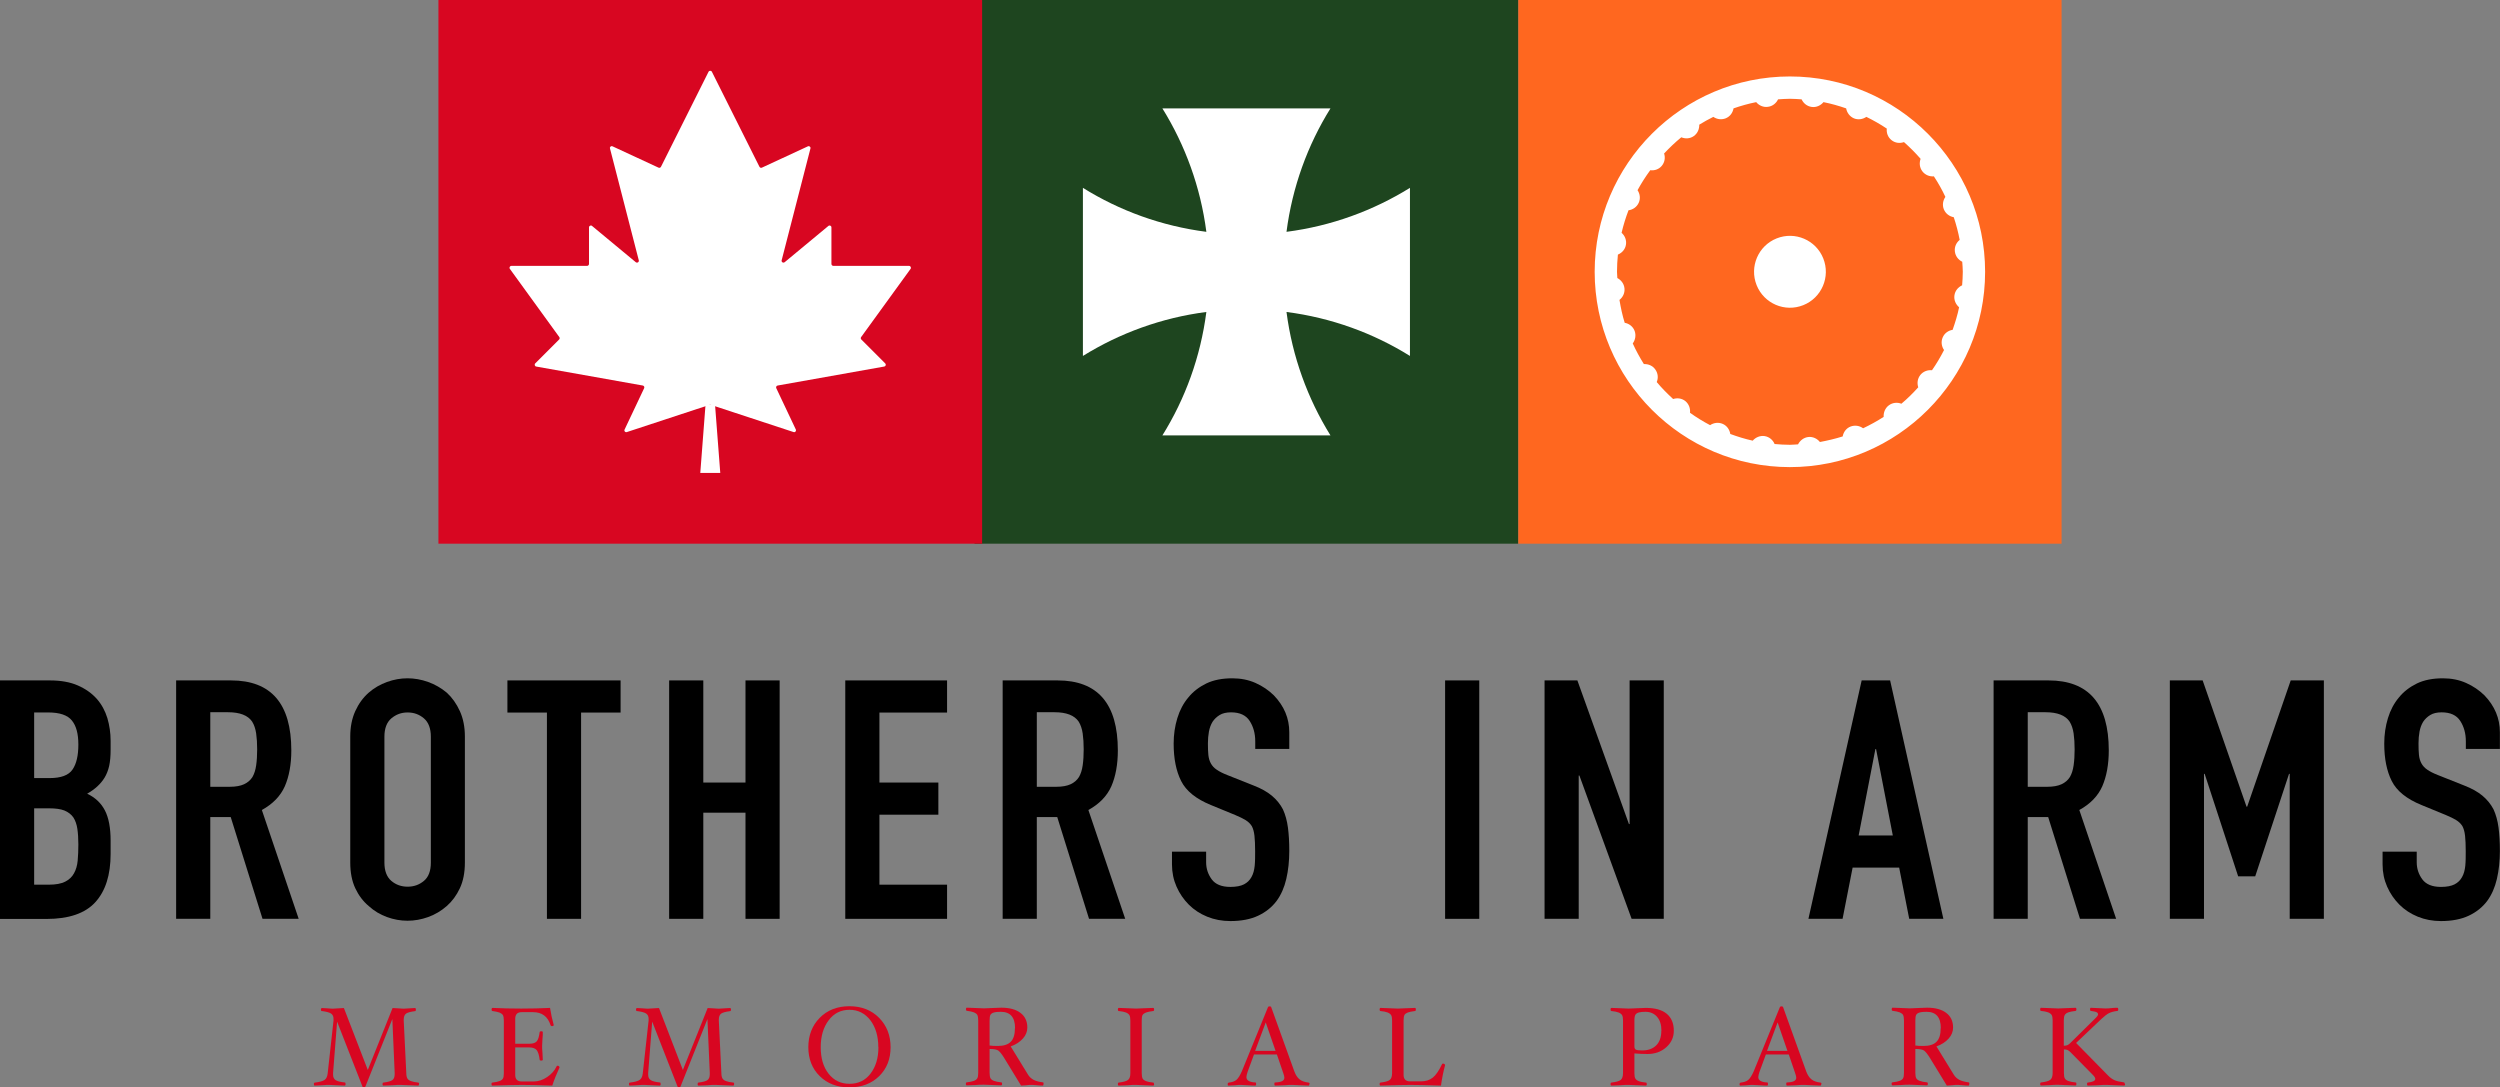 <?xml version="1.0" encoding="UTF-8"?>
<svg id="Layer_2" data-name="Layer 2" xmlns="http://www.w3.org/2000/svg" viewBox="0 0 223.98 97.42">
  <rect x="0" y="0" width="223.98" height="97.42" fill="#808080" stroke="none"/>
  <defs>
    <style>
      .cls-1 {
        fill: #fff;
      }

      .cls-2 {
        fill: #1e451f;
      }

      .cls-3 {
        fill: #ff671f;
      }

      .cls-4 {
        fill: #d80621;
      }
    </style>
  </defs>
  <g id="Layer_1-2" data-name="Layer 1">
    <g>
      <g>
        <g>
          <path d="M0,82.32v-21.36h4.47c.98,0,1.82.15,2.5.45.69.3,1.25.7,1.7,1.2.44.5.75,1.08.95,1.73.19.65.29,1.33.29,2.03v.78c0,.58-.04,1.07-.13,1.47-.09.4-.23.75-.41,1.05-.34.56-.86,1.04-1.56,1.44.72.34,1.25.84,1.59,1.5.34.66.51,1.56.51,2.7v1.2c0,1.88-.46,3.32-1.37,4.32s-2.37,1.5-4.37,1.5H0ZM3.06,63.83v5.88h1.38c1.02,0,1.71-.25,2.06-.77.35-.51.52-1.25.52-2.23s-.19-1.68-.58-2.16c-.39-.48-1.09-.72-2.12-.72h-1.26ZM3.06,72.42v6.84h1.32c.62,0,1.1-.09,1.46-.27.35-.18.62-.43.79-.75.18-.32.29-.7.33-1.14s.06-.92.06-1.44-.03-1.01-.09-1.41c-.06-.4-.18-.74-.36-1.02-.2-.28-.47-.48-.81-.62-.34-.13-.79-.19-1.35-.19h-1.35Z"/>
          <path d="M15.78,82.32v-21.36h4.92c3.6,0,5.4,2.09,5.4,6.27,0,1.26-.2,2.33-.58,3.21-.39.88-1.08,1.59-2.06,2.13l3.3,9.75h-3.24l-2.85-9.12h-1.83v9.12h-3.06ZM18.84,63.83v6.66h1.74c.54,0,.97-.08,1.29-.23.32-.15.57-.36.75-.65.16-.28.27-.62.33-1.04.06-.41.09-.89.09-1.43s-.03-1.01-.09-1.43c-.06-.41-.18-.77-.36-1.06-.38-.56-1.1-.84-2.16-.84h-1.59Z"/>
          <path d="M31.38,65.99c0-.86.15-1.62.45-2.28.3-.66.7-1.21,1.2-1.65.48-.42,1.03-.74,1.64-.96.61-.22,1.22-.33,1.84-.33s1.24.11,1.85.33c.61.22,1.17.54,1.67.96.48.44.87.99,1.17,1.65.3.66.45,1.42.45,2.28v11.28c0,.9-.15,1.67-.45,2.31-.3.64-.69,1.17-1.17,1.59-.5.44-1.06.77-1.67.99-.61.22-1.23.33-1.85.33s-1.24-.11-1.84-.33c-.61-.22-1.16-.55-1.64-.99-.5-.42-.9-.95-1.2-1.59-.3-.64-.45-1.41-.45-2.31v-11.28ZM34.44,77.28c0,.74.21,1.29.62,1.64s.9.52,1.46.52,1.04-.17,1.46-.52.62-.9.62-1.64v-11.28c0-.74-.21-1.29-.62-1.64-.41-.35-.89-.53-1.46-.53s-1.04.18-1.46.53c-.41.35-.62.9-.62,1.64v11.28Z"/>
          <path d="M49,82.32v-18.48h-3.54v-2.88h10.14v2.88h-3.54v18.48h-3.06Z"/>
          <path d="M59.95,82.32v-21.36h3.06v9.15h3.78v-9.15h3.06v21.36h-3.06v-9.51h-3.78v9.51h-3.06Z"/>
          <path d="M75.73,82.32v-21.36h9.12v2.88h-6.06v6.27h5.28v2.88h-5.28v6.27h6.06v3.06h-9.12Z"/>
          <path d="M89.83,82.32v-21.36h4.92c3.6,0,5.4,2.09,5.4,6.27,0,1.26-.2,2.33-.58,3.21-.39.88-1.08,1.59-2.06,2.13l3.3,9.75h-3.24l-2.85-9.12h-1.83v9.12h-3.06ZM92.89,63.83v6.66h1.74c.54,0,.97-.08,1.29-.23.32-.15.57-.36.75-.65.16-.28.27-.62.33-1.04.06-.41.09-.89.09-1.43s-.03-1.01-.09-1.43c-.06-.41-.18-.77-.36-1.06-.38-.56-1.1-.84-2.16-.84h-1.59Z"/>
          <path d="M115.52,67.1h-3.06v-.69c0-.7-.17-1.31-.5-1.82-.33-.51-.88-.77-1.67-.77-.42,0-.76.08-1.02.24-.26.16-.47.36-.63.6-.16.26-.27.56-.33.89s-.09.67-.09,1.04c0,.42.01.77.04,1.05.03.28.1.53.22.75s.29.41.53.57c.23.16.54.32.95.48l2.34.93c.68.26,1.23.57,1.65.92.42.35.75.76.99,1.22.22.48.37,1.03.45,1.64.08.61.12,1.31.12,2.09,0,.9-.09,1.74-.27,2.51-.18.77-.47,1.43-.87,1.97-.42.56-.97,1-1.65,1.32-.68.32-1.51.48-2.49.48-.74,0-1.43-.13-2.07-.39-.64-.26-1.19-.62-1.65-1.08-.46-.46-.83-1-1.1-1.61-.27-.61-.41-1.27-.41-2v-1.14h3.06v.96c0,.56.17,1.07.5,1.52.33.45.89.68,1.67.68.52,0,.93-.08,1.22-.23.29-.15.51-.36.67-.65.16-.28.25-.62.29-1.01s.04-.83.04-1.31c0-.56-.02-1.02-.06-1.38-.04-.36-.12-.65-.24-.87-.14-.22-.33-.4-.56-.54-.23-.14-.54-.29-.92-.45l-2.19-.9c-1.32-.54-2.21-1.25-2.66-2.15s-.67-2.01-.67-3.35c0-.8.11-1.56.33-2.28.22-.72.55-1.34.99-1.86.42-.52.96-.93,1.61-1.25.65-.31,1.42-.46,2.33-.46.76,0,1.46.14,2.08.42.63.28,1.17.65,1.64,1.11.92.96,1.38,2.06,1.38,3.3v1.5Z"/>
          <path d="M129.47,82.32v-21.36h3.06v21.36h-3.06Z"/>
          <path d="M138.38,82.32v-21.36h2.94l4.62,12.87h.06v-12.87h3.06v21.36h-2.88l-4.68-12.84h-.06v12.84h-3.06Z"/>
          <path d="M162.02,82.32l4.77-21.36h2.55l4.77,21.36h-3.06l-.9-4.59h-4.17l-.9,4.59h-3.06ZM169.58,74.85l-1.5-7.74h-.06l-1.5,7.74h3.06Z"/>
          <path d="M178.61,82.32v-21.36h4.92c3.6,0,5.4,2.09,5.4,6.27,0,1.26-.2,2.33-.58,3.21-.39.88-1.08,1.59-2.06,2.13l3.3,9.75h-3.24l-2.85-9.12h-1.83v9.12h-3.06ZM181.67,63.83v6.66h1.74c.54,0,.97-.08,1.29-.23.32-.15.57-.36.75-.65.16-.28.27-.62.33-1.04.06-.41.09-.89.09-1.43s-.03-1.01-.09-1.43c-.06-.41-.18-.77-.36-1.06-.38-.56-1.1-.84-2.16-.84h-1.59Z"/>
          <path d="M194.4,82.32v-21.36h2.94l3.93,11.31h.06l3.9-11.31h2.97v21.36h-3.06v-12.99h-.06l-3.03,9.18h-1.53l-3-9.18h-.06v12.99h-3.06Z"/>
          <path d="M223.98,67.1h-3.06v-.69c0-.7-.17-1.31-.5-1.82-.33-.51-.88-.77-1.67-.77-.42,0-.76.08-1.02.24-.26.16-.47.36-.63.6-.16.26-.27.56-.33.89s-.09.67-.09,1.04c0,.42.01.77.04,1.05.03.28.1.53.22.75s.29.41.53.57c.23.16.54.32.95.48l2.34.93c.68.26,1.23.57,1.65.92.42.35.75.76.99,1.22.22.48.37,1.03.45,1.64.08.61.12,1.31.12,2.09,0,.9-.09,1.74-.27,2.51-.18.77-.47,1.43-.87,1.97-.42.56-.97,1-1.65,1.32-.68.32-1.51.48-2.49.48-.74,0-1.43-.13-2.07-.39-.64-.26-1.19-.62-1.65-1.08-.46-.46-.83-1-1.1-1.61-.27-.61-.41-1.27-.41-2v-1.14h3.06v.96c0,.56.17,1.07.5,1.52.33.45.89.68,1.67.68.52,0,.93-.08,1.22-.23.29-.15.51-.36.67-.65.16-.28.25-.62.29-1.01s.04-.83.04-1.31c0-.56-.02-1.02-.06-1.38-.04-.36-.12-.65-.24-.87-.14-.22-.33-.4-.56-.54-.23-.14-.54-.29-.92-.45l-2.19-.9c-1.32-.54-2.21-1.25-2.66-2.15s-.67-2.01-.67-3.35c0-.8.11-1.56.33-2.28.22-.72.55-1.34.99-1.86.42-.52.96-.93,1.61-1.25.65-.31,1.42-.46,2.33-.46.76,0,1.46.14,2.08.42.63.28,1.17.65,1.64,1.11.92.96,1.38,2.06,1.38,3.3v1.5Z"/>
        </g>
        <g>
          <path class="cls-4" d="M37.54,97.12c0,.09-.03.14-.08.14-.22,0-.5-.01-.81-.03-.31-.02-.56-.03-.76-.03s-.45,0-.74.03c-.31.02-.57.03-.79.03-.06,0-.09-.05-.09-.14,0-.08.03-.13.08-.13.39-.05.66-.12.8-.22s.21-.28.21-.55v-.08l-.21-4.84-2.41,6.04c-.02.05-.07.08-.14.08s-.12-.03-.13-.08l-2.27-5.81-.36,4.61c0,.06,0,.11,0,.15,0,.22.08.38.23.48s.43.17.82.21c.05,0,.07.05.07.14,0,.09-.03.14-.09.14-.17,0-.41-.01-.71-.03-.28-.02-.49-.03-.65-.03-.17,0-.39,0-.68.03-.28.02-.49.03-.64.03-.05,0-.07-.05-.07-.14,0-.08.03-.13.09-.13.42-.05.71-.13.87-.24.16-.11.25-.31.28-.61l.52-4.71c0-.06,0-.11,0-.16,0-.22-.08-.37-.23-.47s-.43-.17-.83-.22c-.05,0-.07-.05-.07-.14,0-.03,0-.06.03-.09.02-.03.04-.04.06-.04.12,0,.3.01.52.03.19.02.33.03.43.03.12,0,.28-.01.5-.03.22-.02.4-.03.52-.03l2.14,5.55,2.22-5.55c.13,0,.31.01.52.03.2.02.35.03.46.03.14,0,.31-.01.5-.03.2-.02.38-.03.52-.03.06,0,.09.05.09.14s-.03.14-.08.14c-.39.05-.66.12-.8.22s-.21.28-.21.55v.08l.23,4.71c0,.23.05.4.11.49.06.09.17.17.32.22.15.06.37.1.64.13.05,0,.08.05.08.13Z"/>
          <path class="cls-4" d="M50.14,95.61c-.27.58-.49,1.13-.66,1.65-1.26-.04-2.15-.06-2.69-.06s-1.42.02-2.68.06c-.05,0-.08-.05-.08-.14,0-.08.03-.13.08-.13.28-.03.49-.08.63-.13.15-.05.25-.13.31-.22.06-.09.09-.26.09-.49v-4.71c0-.23-.03-.39-.08-.49-.05-.09-.16-.17-.3-.23-.15-.06-.36-.1-.64-.14-.05,0-.08-.05-.08-.14s.03-.14.08-.14c.84.04,1.7.06,2.58.06s1.75-.02,2.58-.06c.08.52.19,1.03.33,1.53,0,.07-.06.1-.17.1-.06,0-.09-.02-.11-.07-.25-.79-.77-1.18-1.58-1.18h-1.01c-.39,0-.58.2-.58.6v2.23h1.26c.34,0,.56-.08.68-.23s.2-.43.25-.81c0-.05.05-.08.14-.08s.14.03.14.08c0,.17,0,.38-.03.63-.02.24-.03.44-.03.6s0,.36.03.6c.02.26.03.47.03.64,0,.05-.05.08-.14.08s-.14-.03-.14-.08c-.05-.41-.14-.69-.26-.85-.12-.16-.35-.25-.67-.25h-1.26v2.46c0,.39.19.59.58.59h1.09c.4,0,.79-.13,1.18-.39.39-.26.68-.58.86-.97.01-.03.04-.05.08-.05.05,0,.09.01.12.04.04.02.05.06.05.09Z"/>
          <path class="cls-4" d="M65.77,97.12c0,.09-.03.14-.08.14-.22,0-.5-.01-.81-.03-.31-.02-.56-.03-.76-.03s-.45,0-.74.03c-.31.02-.57.03-.79.03-.06,0-.09-.05-.09-.14,0-.08.03-.13.08-.13.39-.05.66-.12.8-.22s.21-.28.21-.55v-.08l-.21-4.84-2.41,6.04c-.02.05-.07.08-.14.08s-.12-.03-.13-.08l-2.27-5.81-.36,4.61c0,.06,0,.11,0,.15,0,.22.08.38.23.48s.43.17.82.21c.05,0,.07.05.07.14,0,.09-.03.14-.09.14-.17,0-.41-.01-.71-.03-.28-.02-.49-.03-.65-.03-.17,0-.39,0-.68.03-.28.02-.49.03-.64.03-.05,0-.07-.05-.07-.14,0-.08.03-.13.09-.13.42-.05.71-.13.87-.24.16-.11.25-.31.28-.61l.52-4.71c0-.06,0-.11,0-.16,0-.22-.08-.37-.23-.47s-.43-.17-.83-.22c-.05,0-.07-.05-.07-.14,0-.03,0-.06.03-.09.02-.03.04-.04.06-.04.12,0,.3.01.52.03.19.02.33.03.43.03.12,0,.28-.01.5-.03.22-.02.4-.03.52-.03l2.14,5.55,2.22-5.55c.13,0,.31.01.52.03.2.02.35.03.46.03.14,0,.31-.01.5-.03.2-.02.38-.03.52-.03.06,0,.09.05.09.14s-.03.14-.08.14c-.39.05-.66.12-.8.22s-.21.28-.21.55v.08l.23,4.71c0,.23.05.4.11.49.06.09.17.17.32.22.15.06.37.1.64.13.05,0,.08.05.08.13Z"/>
          <path class="cls-4" d="M79.79,93.82c0,1.06-.34,1.92-1.02,2.59-.68.67-1.57,1.01-2.67,1.01s-1.98-.34-2.66-1.01c-.68-.67-1.02-1.54-1.02-2.59s.34-1.94,1.02-2.63c.68-.69,1.57-1.04,2.66-1.04s1.98.35,2.66,1.04c.68.69,1.03,1.57,1.03,2.63ZM78.69,93.82c0-.98-.24-1.79-.71-2.41-.48-.62-1.1-.94-1.87-.94s-1.4.31-1.87.94c-.47.62-.71,1.43-.71,2.41s.23,1.77.7,2.37c.47.6,1.09.91,1.88.91s1.41-.3,1.88-.91.71-1.4.71-2.37Z"/>
          <path class="cls-4" d="M93.49,97.12c0,.09-.03.14-.08.14-.12,0-.33-.01-.61-.04-.2-.02-.34-.02-.4-.02-.1,0-.25,0-.46.03-.21.02-.36.03-.46.03l-1.51-2.47c-.21-.34-.39-.56-.52-.66-.13-.1-.4-.15-.79-.15v2.15c0,.23.03.39.09.49.06.09.16.17.31.22.15.06.36.1.64.13.06,0,.08.05.08.13,0,.09-.03.14-.08.14-.22,0-.49-.01-.8-.03-.3-.02-.55-.03-.75-.03s-.45,0-.75.03c-.31.02-.57.03-.79.03-.05,0-.08-.05-.08-.14,0-.08.03-.13.08-.13.28-.03.49-.08.63-.13.15-.05.25-.13.31-.22.06-.09.09-.26.09-.49v-4.71c0-.23-.03-.39-.08-.49-.05-.09-.16-.17-.3-.23-.15-.06-.36-.1-.64-.14-.05,0-.08-.05-.08-.14s.03-.14.08-.14c.22,0,.49.01.79.03.29.02.54.03.75.03s.45-.01.75-.03c.31-.02.58-.03.8-.03.74,0,1.32.16,1.72.47.41.31.61.75.61,1.31,0,.36-.13.69-.4.99-.27.3-.63.54-1.09.7l1.54,2.51c.13.22.31.38.52.49.21.1.48.18.82.22.05,0,.07.05.07.13ZM90.94,92.11c0-.98-.43-1.46-1.28-1.46-.28,0-.49.02-.64.07-.14.04-.24.12-.29.21-.05.1-.07.27-.07.51v2.23c.19.03.44.04.73.04.54,0,.93-.13,1.17-.38.25-.25.37-.66.37-1.22Z"/>
          <path class="cls-4" d="M103.4,97.12c0,.09-.03.14-.08.14-.22,0-.49-.01-.79-.03-.29-.02-.54-.03-.75-.03s-.45,0-.75.03c-.31.02-.58.03-.8.03-.05,0-.08-.05-.08-.14,0-.08.03-.13.08-.13.4-.05.68-.12.82-.23.15-.1.22-.31.22-.62v-4.71c0-.23-.03-.4-.09-.49s-.16-.17-.31-.23-.36-.1-.64-.13c-.05,0-.08-.05-.08-.14s.03-.14.08-.14c.23,0,.5.01.8.03.29.02.54.03.75.03s.45-.01.75-.03c.31-.02.57-.03.79-.03.05,0,.08.05.08.14s-.03.14-.08.14c-.28.03-.49.08-.64.13-.15.06-.25.13-.31.22s-.08.26-.08.5v4.71c0,.23.03.39.08.49s.16.17.3.23c.15.06.36.1.64.13.06,0,.08.05.08.13Z"/>
          <path class="cls-4" d="M117.31,97.12c0,.09-.03.14-.08.14-.23,0-.49-.01-.78-.03-.25-.02-.46-.03-.64-.03-.2,0-.46,0-.75.03-.32.02-.59.03-.81.03-.05,0-.08-.05-.08-.14s.02-.14.06-.14c.3-.01.51-.05.64-.12s.2-.17.2-.3c0-.09-.03-.23-.1-.42l-.57-1.67h-2.05l-.57,1.55c-.07.21-.11.37-.11.48,0,.29.27.46.81.48.04,0,.06.05.06.14s-.03.14-.08.14c-.2,0-.42-.01-.67-.03-.23-.02-.43-.03-.61-.03-.14,0-.32,0-.54.03-.23.02-.42.03-.58.03-.05,0-.07-.04-.07-.12,0-.09.04-.14.11-.15.28-.03.5-.1.66-.23.16-.13.33-.39.5-.78l2.34-5.74c.02-.05.07-.08.14-.08.08,0,.13.02.15.07l2.07,5.75c.12.32.27.56.47.72s.46.25.8.29c.07,0,.1.05.1.13ZM114.28,94.15l-.88-2.55-.95,2.55h1.82Z"/>
          <path class="cls-4" d="M129.47,95.42c-.16.59-.28,1.2-.37,1.84-1.28-.04-2.19-.06-2.73-.06s-1.43.02-2.69.06c-.05,0-.08-.05-.08-.14,0-.08.03-.13.08-.13.4-.05.68-.12.82-.23.14-.1.22-.31.22-.62v-4.71c0-.23-.03-.4-.09-.49s-.16-.17-.31-.23-.36-.1-.64-.13c-.05,0-.08-.05-.08-.14s.03-.14.08-.14c.22,0,.49.01.8.03.3.02.55.03.75.03s.45-.01.75-.03c.31-.02.57-.03.79-.03.05,0,.08.05.08.14s-.03.14-.08.14c-.28.03-.49.08-.64.13-.15.06-.25.13-.3.22s-.08.26-.08.5v4.86c0,.39.19.59.58.59h.99c.41,0,.76-.11,1.04-.33s.56-.63.84-1.22c.01-.03.04-.04.09-.04.04,0,.08.01.12.04.04.03.06.06.06.09Z"/>
          <path class="cls-4" d="M149.96,92.35c0,.59-.23,1.08-.68,1.48s-1.01.6-1.67.6c-.4,0-.79-.02-1.18-.05v1.77c0,.23.03.4.09.49.06.09.16.17.3.22.14.06.36.1.64.13.05,0,.08.05.08.13,0,.09-.03.14-.08.14-.22,0-.49-.01-.79-.03-.29-.02-.54-.03-.75-.03s-.45,0-.75.03c-.31.02-.58.03-.8.03-.05,0-.08-.05-.08-.14,0-.08.03-.13.08-.13.4-.05.68-.12.82-.23.14-.1.22-.31.22-.62v-4.71c0-.23-.03-.4-.09-.49s-.16-.17-.31-.23-.36-.1-.64-.13c-.05,0-.08-.05-.08-.14s.03-.14.08-.14c.22,0,.49.01.8.03.3.02.55.03.75.03s.45-.01.74-.03c.31-.02.57-.03.79-.03.82,0,1.44.17,1.87.52.42.35.64.85.64,1.52ZM148.85,92.35c0-.54-.13-.95-.39-1.25-.26-.3-.61-.45-1.04-.45-.26,0-.46.02-.6.06-.14.04-.24.11-.3.2-.06.09-.09.27-.09.54v2.3c0,.14.04.24.13.29s.29.07.58.07c.54,0,.96-.16,1.26-.47.3-.31.44-.74.44-1.28Z"/>
          <path class="cls-4" d="M163.17,97.12c0,.09-.03.14-.08.14-.23,0-.49-.01-.78-.03-.25-.02-.46-.03-.64-.03-.2,0-.46,0-.75.03-.32.02-.59.03-.81.03-.05,0-.08-.05-.08-.14s.02-.14.06-.14c.3-.01.51-.05.64-.12s.2-.17.2-.3c0-.09-.03-.23-.1-.42l-.57-1.67h-2.05l-.57,1.55c-.07.21-.11.37-.11.48,0,.29.27.46.81.48.04,0,.06.05.06.14s-.03.14-.08.14c-.2,0-.42-.01-.67-.03-.23-.02-.43-.03-.61-.03-.14,0-.32,0-.54.03-.23.02-.42.03-.58.03-.05,0-.07-.04-.07-.12,0-.09.04-.14.11-.15.28-.03.5-.1.66-.23.16-.13.33-.39.5-.78l2.34-5.74c.02-.05.07-.08.14-.08.08,0,.13.02.15.07l2.07,5.75c.12.32.27.56.47.72s.46.25.8.29c.07,0,.1.05.1.13ZM160.14,94.15l-.88-2.55-.95,2.55h1.82Z"/>
          <path class="cls-4" d="M176.43,97.12c0,.09-.03.14-.08.14-.12,0-.33-.01-.61-.04-.2-.02-.34-.02-.4-.02-.1,0-.25,0-.46.03-.21.02-.36.03-.46.03l-1.51-2.47c-.21-.34-.39-.56-.52-.66-.13-.1-.4-.15-.79-.15v2.15c0,.23.03.39.09.49.06.09.16.17.31.22.15.06.36.1.64.13.06,0,.08.05.08.13,0,.09-.03.14-.08.14-.22,0-.49-.01-.8-.03-.3-.02-.55-.03-.75-.03s-.45,0-.75.03c-.31.02-.57.03-.79.03-.05,0-.08-.05-.08-.14,0-.08.03-.13.08-.13.28-.03.49-.08.63-.13.15-.05.25-.13.31-.22.06-.09.09-.26.09-.49v-4.71c0-.23-.03-.39-.08-.49-.05-.09-.16-.17-.3-.23-.15-.06-.36-.1-.64-.14-.05,0-.08-.05-.08-.14s.03-.14.08-.14c.22,0,.49.01.79.03.29.02.54.03.75.03s.45-.01.75-.03c.31-.02.58-.03.8-.03.74,0,1.32.16,1.72.47.41.31.61.75.61,1.31,0,.36-.13.69-.4.99-.27.3-.63.54-1.09.7l1.54,2.51c.13.22.31.38.52.49.21.1.48.18.82.22.05,0,.07.05.07.13ZM173.88,92.11c0-.98-.43-1.46-1.28-1.46-.28,0-.49.02-.64.07-.14.04-.24.12-.29.21-.05.1-.07.27-.07.51v2.23c.19.03.44.04.73.04.54,0,.93-.13,1.17-.38.25-.25.37-.66.37-1.22Z"/>
          <path class="cls-4" d="M190.39,97.12c0,.09-.03.14-.08.14-.22,0-.49-.01-.8-.03-.3-.02-.55-.03-.75-.03s-.47,0-.82.03c-.36.02-.66.03-.88.03-.05,0-.08-.05-.08-.14,0-.08.02-.13.07-.13.45-.05.67-.16.67-.33,0-.09-.07-.21-.22-.36l-1.99-2.02c-.11-.11-.2-.18-.28-.21s-.19-.05-.32-.05v2.12c0,.23.03.39.09.49.06.09.16.17.31.22.15.06.36.1.64.13.06,0,.08.05.08.13,0,.09-.03.14-.08.14-.22,0-.49-.01-.8-.03-.3-.02-.55-.03-.75-.03s-.45,0-.74.03c-.31.02-.58.03-.8.03-.05,0-.08-.05-.08-.14,0-.08.03-.13.08-.13.4-.05.68-.12.82-.23.14-.1.22-.31.22-.62v-4.71c0-.23-.03-.4-.09-.49s-.16-.17-.31-.23-.36-.1-.64-.13c-.05,0-.08-.05-.08-.14s.03-.14.08-.14c.22,0,.49.01.8.03.29.02.54.03.74.03s.46-.01.75-.03c.31-.02.58-.03.8-.03.05,0,.08.05.08.14s-.03.14-.08.14c-.28.03-.5.08-.65.13-.15.06-.25.13-.31.23-.06.09-.09.26-.09.49v2.27c.13,0,.24-.02.32-.05.08-.03.17-.1.28-.21l2.2-2.17c.18-.17.27-.3.27-.37,0-.09-.04-.16-.13-.2-.08-.05-.26-.08-.51-.12-.05,0-.08-.05-.08-.14s.03-.14.09-.14c.16,0,.36.01.62.03.27.02.5.03.68.03s.38-.01.6-.04c.18-.02.34-.02.47-.02.05,0,.07.05.07.14s-.03.14-.08.14c-.32.04-.57.11-.75.2-.18.09-.4.26-.66.5l-2.29,2.17,2.83,2.88c.2.21.39.35.58.44s.48.16.86.21c.06,0,.09.05.09.13Z"/>
        </g>
      </g>
      <g>
        <rect class="cls-2" x="87.31" width="48.71" height="48.71"/>
        <path class="cls-1" d="M126.32,16.83c-3.29,2.04-7.04,3.42-11.06,3.94.52-4.02,1.89-7.77,3.94-11.06h-15.06c2.04,3.29,3.42,7.04,3.94,11.06-4.02-.52-7.77-1.89-11.06-3.94v15.06c3.29-2.04,7.04-3.42,11.06-3.94-.52,4.02-1.89,7.77-3.94,11.06h15.06c-2.04-3.29-3.42-7.04-3.94-11.06,4.02.52,7.77,1.89,11.06,3.94v-15.06Z"/>
        <rect class="cls-4" x="39.28" width="48.71" height="48.71"/>
        <g>
          <path class="cls-1" d="M63.58,36.27l-7.42,2.44c-.14.05-.27-.1-.2-.23l1.75-3.7c.05-.1-.01-.22-.12-.24l-9.55-1.7c-.13-.02-.18-.19-.09-.28l2.14-2.14c.06-.06.07-.15.02-.22l-4.43-6.11c-.08-.11,0-.27.14-.27h6.78c.09,0,.17-.08.17-.17v-3.28c0-.14.17-.22.27-.13l3.92,3.25c.13.1.31-.01.27-.17l-2.58-10.02c-.04-.14.1-.25.23-.19l4.12,1.91c.08.04.18,0,.22-.08l4.26-8.51c.06-.12.24-.12.3,0l4.26,8.51c.04.08.14.12.22.08l4.12-1.91c.13-.06.27.06.23.19l-2.58,10.02c-.04.16.14.27.27.17l3.92-3.25c.11-.09.27-.01.27.13v3.28c0,.09.08.17.17.17h6.78c.14,0,.22.16.14.27l-4.43,6.11c-.05.07-.04.16.02.22l2.14,2.14c.1.1.04.26-.09.28l-9.55,1.7c-.11.02-.17.14-.12.24l1.75,3.7c.06.13-.06.28-.2.23l-7.42-2.44s-.07-.01-.1,0Z"/>
          <polygon class="cls-1" points="64.06 36.25 64.53 42.37 62.74 42.37 63.21 36.25 64.06 36.25 64.06 36.25"/>
        </g>
        <rect class="cls-3" x="136.03" width="48.67" height="48.71"/>
        <g>
          <path class="cls-1" d="M159.17,21.36c-1.65.66-2.45,2.54-1.79,4.19s2.53,2.45,4.18,1.79c1.65-.66,2.45-2.54,1.79-4.19-.66-1.65-2.53-2.45-4.18-1.79Z"/>
          <path class="cls-1" d="M160.36,6.85c-9.64,0-17.49,7.85-17.49,17.5s7.85,17.5,17.49,17.5,17.49-7.85,17.49-17.5-7.85-17.5-17.49-17.5ZM175.52,27.53c-.14.69-.35,1.36-.58,2.02-.38.06-.73.3-.89.68-.17.39-.1.81.12,1.13-.32.63-.68,1.24-1.08,1.81-.38-.04-.78.1-1.04.42-.26.33-.31.74-.19,1.11-.47.52-.97,1.02-1.51,1.47-.36-.14-.78-.11-1.12.14-.34.25-.49.65-.47,1.04-.59.38-1.21.72-1.84,1.02-.32-.23-.72-.3-1.11-.16-.4.15-.65.5-.72.89-.66.21-1.35.37-2.04.5-.24-.3-.62-.49-1.03-.45-.42.05-.75.31-.93.66-.24.01-.48.04-.73.04-.46,0-.92-.03-1.37-.07-.15-.36-.47-.64-.89-.71-.41-.06-.81.11-1.07.41-.69-.15-1.36-.36-2.01-.6-.06-.38-.29-.73-.67-.9-.39-.17-.81-.11-1.14.11-.63-.33-1.23-.7-1.8-1.11.04-.38-.09-.77-.41-1.04-.32-.26-.74-.31-1.1-.19-.52-.48-1.02-.98-1.47-1.52.15-.36.12-.78-.13-1.13-.24-.34-.63-.5-1.02-.48-.37-.59-.71-1.21-1-1.85.23-.31.31-.73.17-1.12-.15-.4-.5-.66-.89-.73-.21-.66-.35-1.35-.47-2.05.3-.24.49-.61.45-1.03-.04-.42-.3-.75-.64-.93,0-.19-.03-.37-.03-.56,0-.52.03-1.03.08-1.54.36-.15.65-.46.72-.88.07-.41-.09-.81-.39-1.07.16-.69.37-1.36.62-2.02.38-.05.73-.28.91-.66.18-.38.12-.81-.1-1.14.34-.63.72-1.22,1.14-1.79.38.05.77-.08,1.03-.39.27-.32.33-.74.21-1.11.48-.51.99-1,1.54-1.45.36.15.78.13,1.12-.11.34-.24.5-.63.49-1.02.41-.25.83-.49,1.26-.7.32.22.73.28,1.11.13.39-.16.63-.5.7-.89.66-.23,1.33-.42,2.03-.56.25.3.64.48,1.05.42.42-.05.74-.32.91-.67.35-.02.71-.05,1.07-.05s.7.03,1.04.05c.16.35.48.62.9.68.42.06.81-.13,1.06-.43.7.14,1.37.33,2.03.56.07.38.31.72.69.89.38.16.8.09,1.12-.13.63.31,1.25.66,1.83,1.05-.04.39.1.78.43,1.04.33.26.74.3,1.11.17.53.47,1.03.97,1.49,1.5-.13.36-.1.77.15,1.11.26.34.65.49,1.04.46.39.59.73,1.2,1.03,1.84-.22.32-.29.73-.14,1.11.16.39.5.64.89.71.22.66.4,1.34.53,2.03-.3.25-.48.62-.43,1.04.05.42.31.75.66.92.02.3.05.6.05.9,0,.41-.03.81-.06,1.21-.35.16-.63.48-.69.9-.06.42.12.81.42,1.07Z"/>
        </g>
      </g>
    </g>
  </g>
</svg>